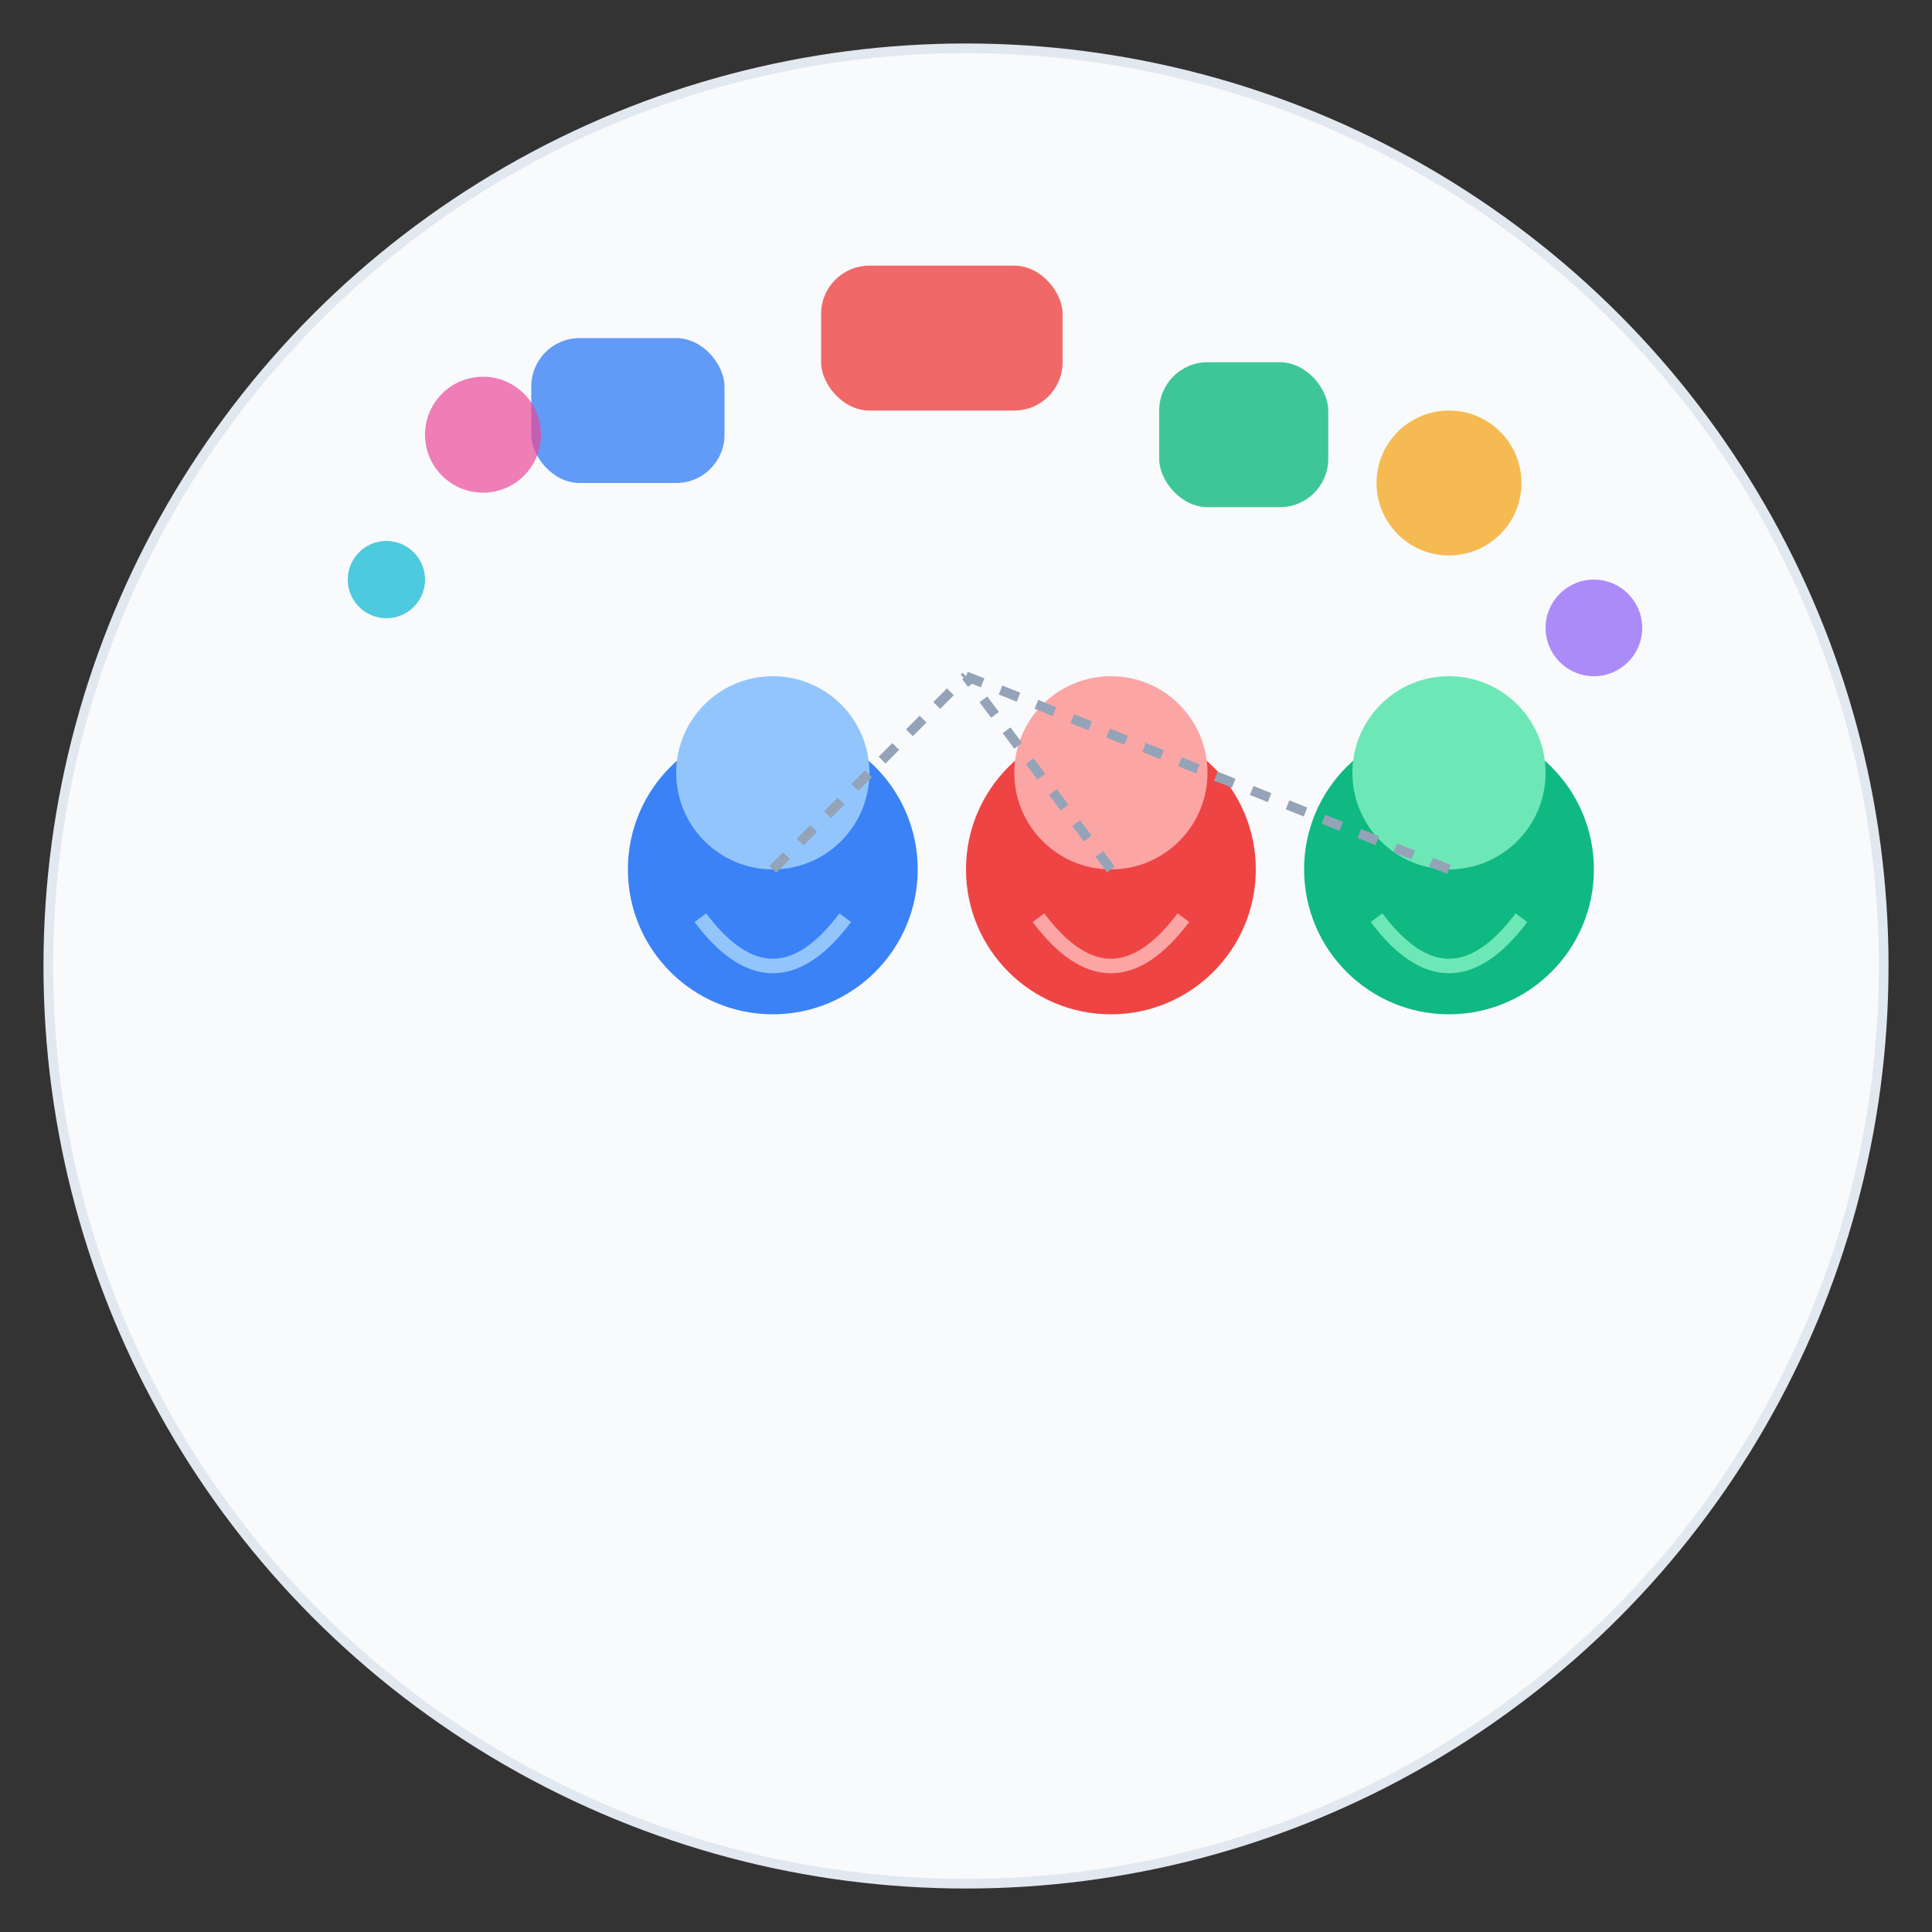 <svg xmlns="http://www.w3.org/2000/svg" width="400" height="400" viewBox="0 0 400 400">
  <rect x="0" y="0" width="400" height="400" fill="#333333" stroke="none"/>
  <!-- Background -->
  <circle cx="200" cy="200" r="190" fill="#f8fafc" stroke="#e2e8f0" stroke-width="2"/>
  
  <!-- People Group -->
  <g transform="translate(100, 120)">
    <!-- Person 1 -->
    <circle cx="60" cy="60" r="30" fill="#3b82f6"/>
    <circle cx="60" cy="40" r="20" fill="#93c5fd"/>
    <path d="M45,70 Q60,90 75,70" stroke="#93c5fd" stroke-width="3" fill="none"/>
    
    <!-- Person 2 -->
    <circle cx="130" cy="60" r="30" fill="#ef4444"/>
    <circle cx="130" cy="40" r="20" fill="#fca5a5"/>
    <path d="M115,70 Q130,90 145,70" stroke="#fca5a5" stroke-width="3" fill="none"/>
    
    <!-- Person 3 -->
    <circle cx="200" cy="60" r="30" fill="#10b981"/>
    <circle cx="200" cy="40" r="20" fill="#6ee7b7"/>
    <path d="M185,70 Q200,90 215,70" stroke="#6ee7b7" stroke-width="3" fill="none"/>
  </g>
  
  <!-- Connection Lines -->
  <path d="M160,180 L200,140" stroke="#94a3b8" stroke-width="2" stroke-dasharray="4"/>
  <path d="M230,180 L200,140" stroke="#94a3b8" stroke-width="2" stroke-dasharray="4"/>
  <path d="M300,180 L200,140" stroke="#94a3b8" stroke-width="2" stroke-dasharray="4"/>
  
  <!-- Chat Bubbles -->
  <g transform="translate(120, 80)">
    <rect x="-10" y="-10" width="40" height="30" rx="10" fill="#3b82f6" opacity="0.8"/>
    <rect x="50" y="-25" width="50" height="30" rx="10" fill="#ef4444" opacity="0.8"/>
    <rect x="120" y="-5" width="35" height="30" rx="10" fill="#10b981" opacity="0.8"/>
  </g>
  
  <!-- Decorative Elements -->
  <circle cx="300" cy="100" r="15" fill="#f59e0b" opacity="0.7"/>
  <circle cx="330" cy="130" r="10" fill="#8b5cf6" opacity="0.7"/>
  <circle cx="100" cy="90" r="12" fill="#ec4899" opacity="0.7"/>
  <circle cx="80" cy="120" r="8" fill="#06b6d4" opacity="0.7"/>
</svg> 